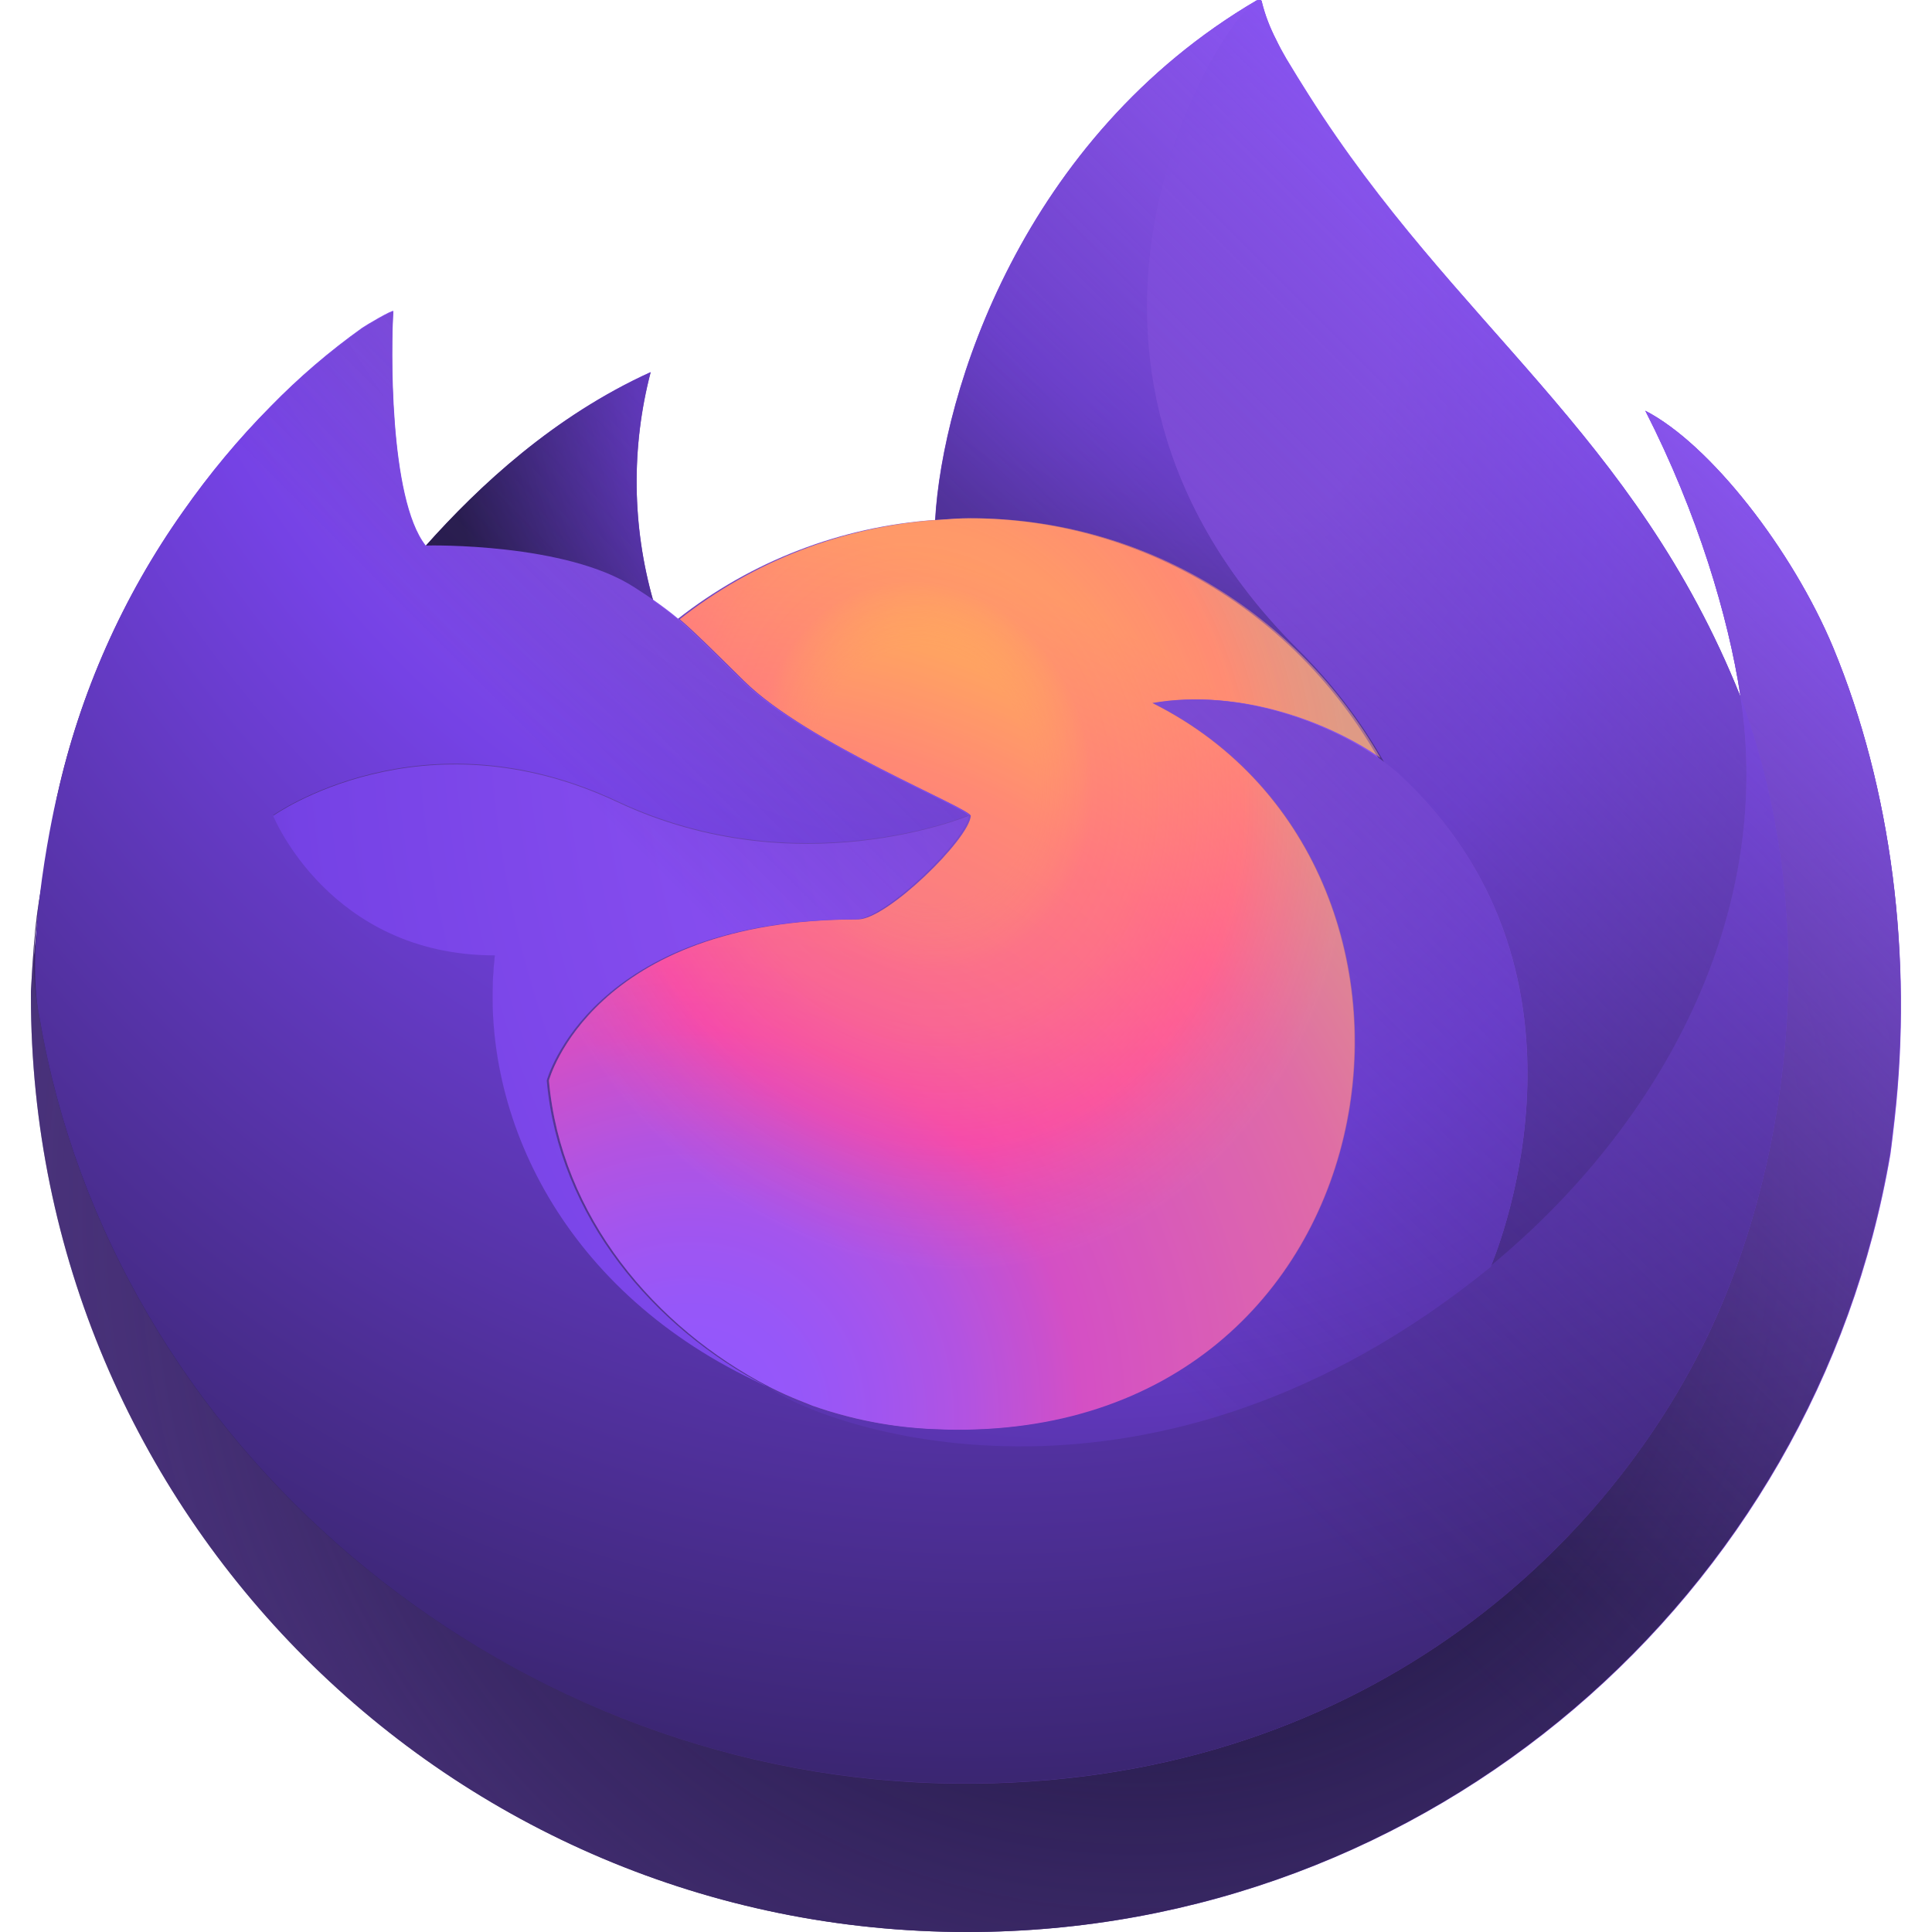 <?xml version="1.0" encoding="utf-8"?>
<!-- Generator: Adobe Illustrator 16.0.0, SVG Export Plug-In . SVG Version: 6.00 Build 0)  -->
<!DOCTYPE svg PUBLIC "-//W3C//DTD SVG 1.1//EN" "http://www.w3.org/Graphics/SVG/1.1/DTD/svg11.dtd">
<svg version="1.1" id="Layer_1" xmlns="http://www.w3.org/2000/svg" xmlns:xlink="http://www.w3.org/1999/xlink" x="0px" y="0px"
	 width="80px" height="80px" viewBox="0 0 80 80" enable-background="new 0 0 80 80" xml:space="preserve">
<linearGradient id="SVGID_1_" gradientUnits="userSpaceOnUse" x1="-27.591" y1="-438.445" x2="-94.659" y2="-480.692" gradientTransform="matrix(1 0 0 -1 102.4 -417.9)">
	<stop  offset="0" style="stop-color:#9658F9"/>
	<stop  offset="0.13" style="stop-color:#9356F4"/>
	<stop  offset="0.29" style="stop-color:#8951E5"/>
	<stop  offset="0.46" style="stop-color:#7A49CD"/>
	<stop  offset="0.64" style="stop-color:#643DAB"/>
	<stop  offset="0.82" style="stop-color:#492E81"/>
	<stop  offset="1" style="stop-color:#291D4F"/>
</linearGradient>
<path fill="url(#SVGID_1_)" d="M75.91,26.82c-1.689-4.05-5.1-8.43-7.78-9.81c2.181,4.27,3.44,8.56,3.931,11.76v0.06
	C67.68,17.91,60.24,13.51,54.17,3.92c-0.311-0.49-0.609-0.97-0.92-1.49c-0.17-0.29-0.3-0.55-0.42-0.8c-0.25-0.49-0.45-1-0.58-1.53
	c0-0.03-0.01-0.05-0.02-0.07C52.21,0.01,52.189,0,52.17,0c-0.02-0.01-0.05-0.01-0.07,0l-0.02,0.01c-0.01,0-0.02,0.01-0.03,0.01
	L52.061,0C42.32,5.7,39.02,16.25,38.72,21.53c-3.89,0.271-7.61,1.7-10.67,4.11c-0.32-0.27-0.66-0.52-1-0.76
	c-0.88-3.09-0.92-6.36-0.11-9.47c-3.98,1.81-7.08,4.68-9.33,7.21h0.01c-1.54-1.95-1.43-8.37-1.34-9.71
	c-0.02-0.08-1.15,0.59-1.29,0.69c-1.36,0.97-2.62,2.05-3.79,3.25c-1.33,1.34-2.54,2.8-3.62,4.34c-2.5,3.53-4.27,7.52-5.21,11.74
	c-0.02,0.08-0.03,0.17-0.05,0.26c-0.07,0.34-0.34,2.05-0.38,2.42v0.08c-0.34,1.76-0.55,3.55-0.63,5.35v0.2
	C1.31,62.65,18.66,80,40.07,80c19.17,0,35.09-13.92,38.209-32.2c0.07-0.489,0.121-0.989,0.181-1.489
	C79.2,39.65,78.33,32.66,75.91,26.82z M31.23,57.16c0.18,0.09,0.35,0.18,0.54,0.26l0.03,0.02C31.61,57.35,31.42,57.25,31.23,57.16z
	 M72.07,28.85v-0.04V28.85z"/>
<radialGradient id="SVGID_2_" cx="-1067.107" cy="701.465" r="1.333" gradientTransform="matrix(-23.53 55.869 59 24.849 -66430.391 42200.969)" gradientUnits="userSpaceOnUse">
	<stop  offset="0" style="stop-color:#9658F9"/>
	<stop  offset="0.65" style="stop-color:#291D4F"/>
</radialGradient>
<path fill="url(#SVGID_2_)" d="M75.91,26.82c-1.689-4.05-5.1-8.43-7.78-9.81c2.181,4.27,3.44,8.56,3.931,11.76v0.08
	c3.66,9.91,1.66,20-1.211,26.16C66.41,64.54,55.65,74.311,38.83,73.84C20.65,73.32,4.63,59.83,1.64,42.15
	c-0.55-2.791,0-4.2,0.27-6.46c-0.33,1.74-0.46,2.25-0.63,5.35v0.2C1.28,62.65,18.63,80,40.04,80c19.17,0,35.09-13.92,38.21-32.2
	c0.07-0.5,0.12-0.989,0.18-1.489C79.2,39.65,78.33,32.66,75.91,26.82z"/>
<radialGradient id="SVGID_3_" cx="-1061.188" cy="662.154" r="1.334" gradientTransform="matrix(60.553 0 0 -60.553 64304.879 40145.215)" gradientUnits="userSpaceOnUse">
	<stop  offset="0.25" style="stop-color:#AB71FF;stop-opacity:0"/>
	<stop  offset="0.42" style="stop-color:#9462E0;stop-opacity:0.18"/>
	<stop  offset="0.73" style="stop-color:#573B8D;stop-opacity:0.65"/>
	<stop  offset="0.94" style="stop-color:#291D4F"/>
</radialGradient>
<path fill="url(#SVGID_3_)" d="M75.91,26.82c-1.689-4.05-5.1-8.43-7.78-9.81c2.181,4.27,3.44,8.56,3.931,11.76v0.08
	c3.66,9.91,1.66,20-1.211,26.16C66.41,64.54,55.65,74.311,38.83,73.84C20.65,73.32,4.63,59.83,1.64,42.15
	c-0.55-2.791,0-4.2,0.27-6.46c-0.33,1.74-0.46,2.25-0.63,5.35v0.2C1.28,62.65,18.63,80,40.04,80c19.17,0,35.09-13.92,38.21-32.2
	c0.07-0.5,0.12-0.989,0.18-1.489C79.2,39.65,78.33,32.66,75.91,26.82z"/>
<radialGradient id="SVGID_4_" cx="-1054.88" cy="655.417" r="1.326" gradientTransform="matrix(43.774 0 0 -43.774 46232.262 28688.268)" gradientUnits="userSpaceOnUse">
	<stop  offset="0.18" style="stop-color:#9658F9"/>
	<stop  offset="0.33" style="stop-color:#7E48EA"/>
	<stop  offset="0.37" style="stop-color:#7542E5"/>
	<stop  offset="0.41" style="stop-color:#6A3DD0"/>
	<stop  offset="0.48" style="stop-color:#5332A2"/>
	<stop  offset="0.56" style="stop-color:#41297E"/>
	<stop  offset="0.63" style="stop-color:#342264"/>
	<stop  offset="0.69" style="stop-color:#2C1E54"/>
	<stop  offset="0.74" style="stop-color:#291D4F"/>
</radialGradient>
<path fill="url(#SVGID_4_)" d="M57.08,31.38l0.24,0.18c-0.971-1.73-2.18-3.31-3.6-4.7c-12.051-12.05-3.16-26.13-1.66-26.84L52.07,0
	C42.33,5.7,39.03,16.25,38.73,21.53c0.45-0.03,0.9-0.07,1.36-0.07C47.359,21.46,53.689,25.45,57.08,31.38z"/>
<radialGradient id="SVGID_5_" cx="-1043.426" cy="641.924" r="1.334" gradientTransform="matrix(28.858 0 0 -28.858 30139.568 18583.51)" gradientUnits="userSpaceOnUse">
	<stop  offset="0.07" style="stop-color:#9358FC"/>
	<stop  offset="0.13" style="stop-color:#9857F8"/>
	<stop  offset="0.21" style="stop-color:#A755EB"/>
	<stop  offset="0.3" style="stop-color:#BF52D7"/>
	<stop  offset="0.39" style="stop-color:#E14EBA"/>
	<stop  offset="0.42" style="stop-color:#EF4CAF"/>
	<stop  offset="0.74" style="stop-color:#FF7583"/>
	<stop  offset="0.97" style="stop-color:#FFB753"/>
</radialGradient>
<path fill="url(#SVGID_5_)" d="M40.2,33.78c-0.06,0.96-3.47,4.29-4.66,4.29c-11.02,0-12.81,6.67-12.81,6.67
	c0.49,5.619,4.4,10.24,9.13,12.689c0.22,0.11,0.43,0.211,0.65,0.311c0.38,0.17,0.76,0.32,1.14,0.47c1.62,0.569,3.32,0.899,5.04,0.97
	c19.32,0.91,23.06-23.1,9.121-30.07c3.569-0.62,7.279,0.82,9.35,2.27c-3.391-5.92-9.721-9.92-16.98-9.92
	c-0.46,0-0.92,0.04-1.36,0.07c-3.89,0.271-7.61,1.7-10.67,4.11c0.59,0.5,1.26,1.17,2.66,2.55C33.43,30.78,40.18,33.46,40.2,33.78
	L40.2,33.78z"/>
<radialGradient id="SVGID_6_" cx="-1032.297" cy="607.523" r="1.333" gradientTransform="matrix(14.84 -3.672 -4.313 -17.433 17977.836 6832.456)" gradientUnits="userSpaceOnUse">
	<stop  offset="0.22" style="stop-color:#FFB653;stop-opacity:0.3"/>
	<stop  offset="0.34" style="stop-color:#FF807A;stop-opacity:0.5"/>
	<stop  offset="0.44" style="stop-color:#FF7781;stop-opacity:0.48"/>
	<stop  offset="0.57" style="stop-color:#FF5C94;stop-opacity:0.43"/>
	<stop  offset="0.64" style="stop-color:#FF4AA2;stop-opacity:0.4"/>
	<stop  offset="0.86" style="stop-color:#9658F9;stop-opacity:0.3"/>
</radialGradient>
<path fill="url(#SVGID_6_)" d="M40.2,33.78c-0.06,0.96-3.47,4.29-4.66,4.29c-11.02,0-12.81,6.67-12.81,6.67
	c0.49,5.619,4.4,10.24,9.13,12.689c0.22,0.11,0.43,0.211,0.65,0.311c0.38,0.17,0.76,0.32,1.14,0.47c1.62,0.569,3.32,0.899,5.04,0.97
	c19.32,0.91,23.06-23.1,9.121-30.07c3.569-0.62,7.279,0.82,9.35,2.27c-3.391-5.92-9.721-9.92-16.98-9.92
	c-0.46,0-0.92,0.04-1.36,0.07c-3.89,0.271-7.61,1.7-10.67,4.11c0.59,0.5,1.26,1.17,2.66,2.55C33.43,30.78,40.18,33.46,40.2,33.78
	L40.2,33.78z"/>
<radialGradient id="SVGID_7_" cx="-1029.898" cy="627.39" r="1.333" gradientTransform="matrix(20.744 0 0 -20.744 21409.684 13027.831)" gradientUnits="userSpaceOnUse">
	<stop  offset="0.03" style="stop-color:#9658F9"/>
	<stop  offset="0.62" style="stop-color:#7542E5"/>
	<stop  offset="0.72" style="stop-color:#6339C2"/>
	<stop  offset="0.93" style="stop-color:#37246B"/>
	<stop  offset="1" style="stop-color:#291D4F"/>
</radialGradient>
<path fill="url(#SVGID_7_)" d="M26.25,24.35c0.31,0.2,0.57,0.37,0.8,0.53c-0.88-3.09-0.92-6.36-0.11-9.47
	c-3.98,1.81-7.08,4.68-9.33,7.21C17.8,22.62,23.43,22.51,26.25,24.35z"/>
<radialGradient id="SVGID_8_" cx="-1067.556" cy="698.58" r="1.333" gradientTransform="matrix(-18.932 82.928 65.091 14.86 -65632.594 78128.844)" gradientUnits="userSpaceOnUse">
	<stop  offset="0.2" style="stop-color:#AB71FF"/>
	<stop  offset="0.29" style="stop-color:#A46BFC"/>
	<stop  offset="0.41" style="stop-color:#9059F2"/>
	<stop  offset="0.54" style="stop-color:#7542E5"/>
	<stop  offset="0.64" style="stop-color:#6239BF"/>
	<stop  offset="0.94" style="stop-color:#291D4F"/>
</radialGradient>
<path fill="url(#SVGID_8_)" d="M1.64,42.15c2.99,17.67,19.01,31.17,37.2,31.68c16.83,0.48,27.59-9.29,32.02-18.83
	c2.871-6.16,4.861-16.24,1.211-26.16v-0.08v0.06c1.369,8.98-3.19,17.67-10.33,23.55l-0.02,0.05C47.811,63.75,34.5,59.25,31.8,57.41
	c-0.18-0.09-0.37-0.18-0.56-0.28c-8.11-3.88-11.46-11.271-10.74-17.6c-6.85,0-9.18-5.78-9.18-5.78s6.15-4.38,14.25-0.57
	c7.51,3.53,14.55,0.57,14.55,0.57c-0.01-0.32-6.76-3-9.39-5.59c-1.41-1.38-2.07-2.05-2.66-2.55c-0.32-0.27-0.66-0.52-1-0.76
	c-0.23-0.16-0.49-0.33-0.8-0.53c-2.83-1.84-8.45-1.74-8.63-1.73h-0.01c-1.54-1.95-1.43-8.37-1.34-9.71
	c-0.02-0.08-1.15,0.59-1.29,0.69c-1.36,0.97-2.62,2.05-3.79,3.25c-1.33,1.34-2.54,2.8-3.62,4.34c-2.5,3.53-4.27,7.52-5.21,11.74
	C2.33,33.01,0.96,39.03,1.64,42.15z"/>
<radialGradient id="SVGID_9_" cx="-1058.992" cy="700.871" r="1.333" gradientTransform="matrix(6.805 64.467 42.375 -4.473 -22440.797 71419.164)" gradientUnits="userSpaceOnUse">
	<stop  offset="0.09" style="stop-color:#9658F9"/>
	<stop  offset="0.14" style="stop-color:#8C51F3"/>
	<stop  offset="0.26" style="stop-color:#7542E5"/>
	<stop  offset="0.29" style="stop-color:#6E3ED6"/>
	<stop  offset="0.4" style="stop-color:#5533A6"/>
	<stop  offset="0.5" style="stop-color:#422980"/>
	<stop  offset="0.59" style="stop-color:#342365"/>
	<stop  offset="0.67" style="stop-color:#2C1E55"/>
	<stop  offset="0.74" style="stop-color:#291D4F"/>
</radialGradient>
<path fill="url(#SVGID_9_)" d="M53.721,26.86c1.409,1.39,2.619,2.97,3.6,4.7c0.209,0.16,0.41,0.32,0.58,0.47
	c8.789,8.1,4.18,19.55,3.84,20.371c7.14-5.891,11.71-14.581,10.33-23.55C67.689,17.91,60.26,13.51,54.189,3.92
	c-0.31-0.49-0.609-0.97-0.92-1.49c-0.17-0.29-0.31-0.55-0.43-0.8c-0.25-0.49-0.449-1-0.58-1.53c0-0.03-0.01-0.05-0.02-0.07
	C52.221,0.01,52.2,0,52.18,0c-0.02-0.01-0.05-0.01-0.07,0l-0.02,0.01c-0.01,0-0.02,0.01-0.029,0.01
	C50.561,0.73,41.67,14.81,53.721,26.86z"/>
<radialGradient id="SVGID_10_" cx="-1059.63" cy="660.512" r="1.333" gradientTransform="matrix(55.247 0 0 -55.247 58586.52 36515.012)" gradientUnits="userSpaceOnUse">
	<stop  offset="0" style="stop-color:#9658F9"/>
	<stop  offset="0.12" style="stop-color:#9155F6"/>
	<stop  offset="0.25" style="stop-color:#834CEE"/>
	<stop  offset="0.34" style="stop-color:#7542E5"/>
	<stop  offset="0.78" style="stop-color:#291D4F"/>
</radialGradient>
<path fill="url(#SVGID_10_)" d="M57.9,32.03c-0.17-0.15-0.371-0.31-0.58-0.47l-0.24-0.18c-2.07-1.45-5.77-2.89-9.35-2.27
	C61.67,36.08,57.93,60.08,38.61,59.18c-1.72-0.07-3.42-0.4-5.04-0.97c-0.38-0.14-0.76-0.3-1.14-0.47c-0.22-0.1-0.44-0.2-0.65-0.311
	l0.03,0.021c2.7,1.84,16.01,6.329,29.92-4.99l0.02-0.05C62.08,51.58,66.68,40.13,57.9,32.03z"/>
<radialGradient id="SVGID_11_" cx="-1061.058" cy="662.183" r="1.333" gradientTransform="matrix(60.343 0 0 -60.343 64092.129 39986.152)" gradientUnits="userSpaceOnUse">
	<stop  offset="0.19" style="stop-color:#9658F9"/>
	<stop  offset="0.49" style="stop-color:#834BED"/>
	<stop  offset="0.66" style="stop-color:#7542E5"/>
	<stop  offset="0.7" style="stop-color:#6B3DD2"/>
	<stop  offset="0.79" style="stop-color:#52319F"/>
	<stop  offset="0.91" style="stop-color:#291D4F"/>
</radialGradient>
<path fill="url(#SVGID_11_)" d="M22.64,44.74c0,0,1.79-6.67,12.81-6.67c1.19,0,4.6-3.32,4.66-4.29c0,0-7.05,2.96-14.55-0.57
	c-8.1-3.81-14.25,0.57-14.25,0.57s2.34,5.78,9.18,5.78c-0.72,6.34,2.63,13.719,10.74,17.6c0.18,0.09,0.35,0.18,0.54,0.26
	C27.04,54.98,23.13,50.35,22.64,44.74z"/>
<linearGradient id="SVGID_12_" gradientUnits="userSpaceOnUse" x1="-32.376" y1="-429.968" x2="-87.124" y2="-484.715" gradientTransform="matrix(1 0 0 -1 102.4 -417.9)">
	<stop  offset="0" style="stop-color:#9059FF;stop-opacity:0.9"/>
	<stop  offset="0.61" style="stop-color:#291D4F;stop-opacity:0"/>
</linearGradient>
<path fill="url(#SVGID_12_)" d="M75.91,26.82c-1.689-4.05-5.1-8.43-7.78-9.81c2.181,4.27,3.44,8.56,3.931,11.76v0.06
	C67.68,17.91,60.24,13.51,54.17,3.92c-0.311-0.49-0.609-0.97-0.92-1.49c-0.17-0.29-0.3-0.55-0.42-0.8c-0.25-0.49-0.45-1-0.58-1.53
	c0-0.03-0.01-0.05-0.02-0.07C52.21,0.01,52.189,0,52.17,0c-0.02-0.01-0.05-0.01-0.07,0l-0.02,0.01c-0.01,0-0.02,0.01-0.03,0.01
	L52.061,0C42.32,5.7,39.02,16.25,38.72,21.53c0.45-0.03,0.9-0.07,1.36-0.07c7.27,0,13.6,4,16.98,9.92
	c-2.07-1.45-5.771-2.89-9.351-2.27c13.94,6.97,10.2,30.97-9.12,30.07c-1.72-0.07-3.42-0.4-5.04-0.97c-0.38-0.14-0.76-0.3-1.14-0.47
	c-0.22-0.1-0.44-0.2-0.65-0.311l0.03,0.021c-0.18-0.091-0.37-0.181-0.56-0.28c0.18,0.09,0.35,0.18,0.54,0.26
	c-4.73-2.449-8.65-7.07-9.13-12.68c0,0,1.79-6.67,12.81-6.67c1.19,0,4.6-3.32,4.66-4.29c-0.01-0.32-6.76-3-9.39-5.59
	c-1.41-1.38-2.07-2.05-2.66-2.55c-0.32-0.27-0.66-0.52-1-0.76c-0.88-3.09-0.92-6.36-0.11-9.47c-3.98,1.81-7.08,4.68-9.33,7.21
	c-1.54-1.95-1.43-8.37-1.34-9.71c-0.02-0.08-1.15,0.59-1.29,0.69c-1.36,0.97-2.62,2.05-3.79,3.25c-1.33,1.34-2.54,2.8-3.62,4.34
	c-2.5,3.53-4.27,7.521-5.21,11.74c-0.02,0.08-0.03,0.17-0.05,0.26c-0.07,0.34-0.4,2.07-0.45,2.44c-0.3,1.79-0.49,3.6-0.57,5.41v0.2
	c0,21.41,17.35,38.76,38.76,38.76c19.17,0,35.09-13.92,38.209-32.199c0.07-0.49,0.121-0.99,0.181-1.49
	C79.2,39.65,78.33,32.66,75.91,26.82z M72.07,28.81v0.04V28.81z"/>
</svg>
